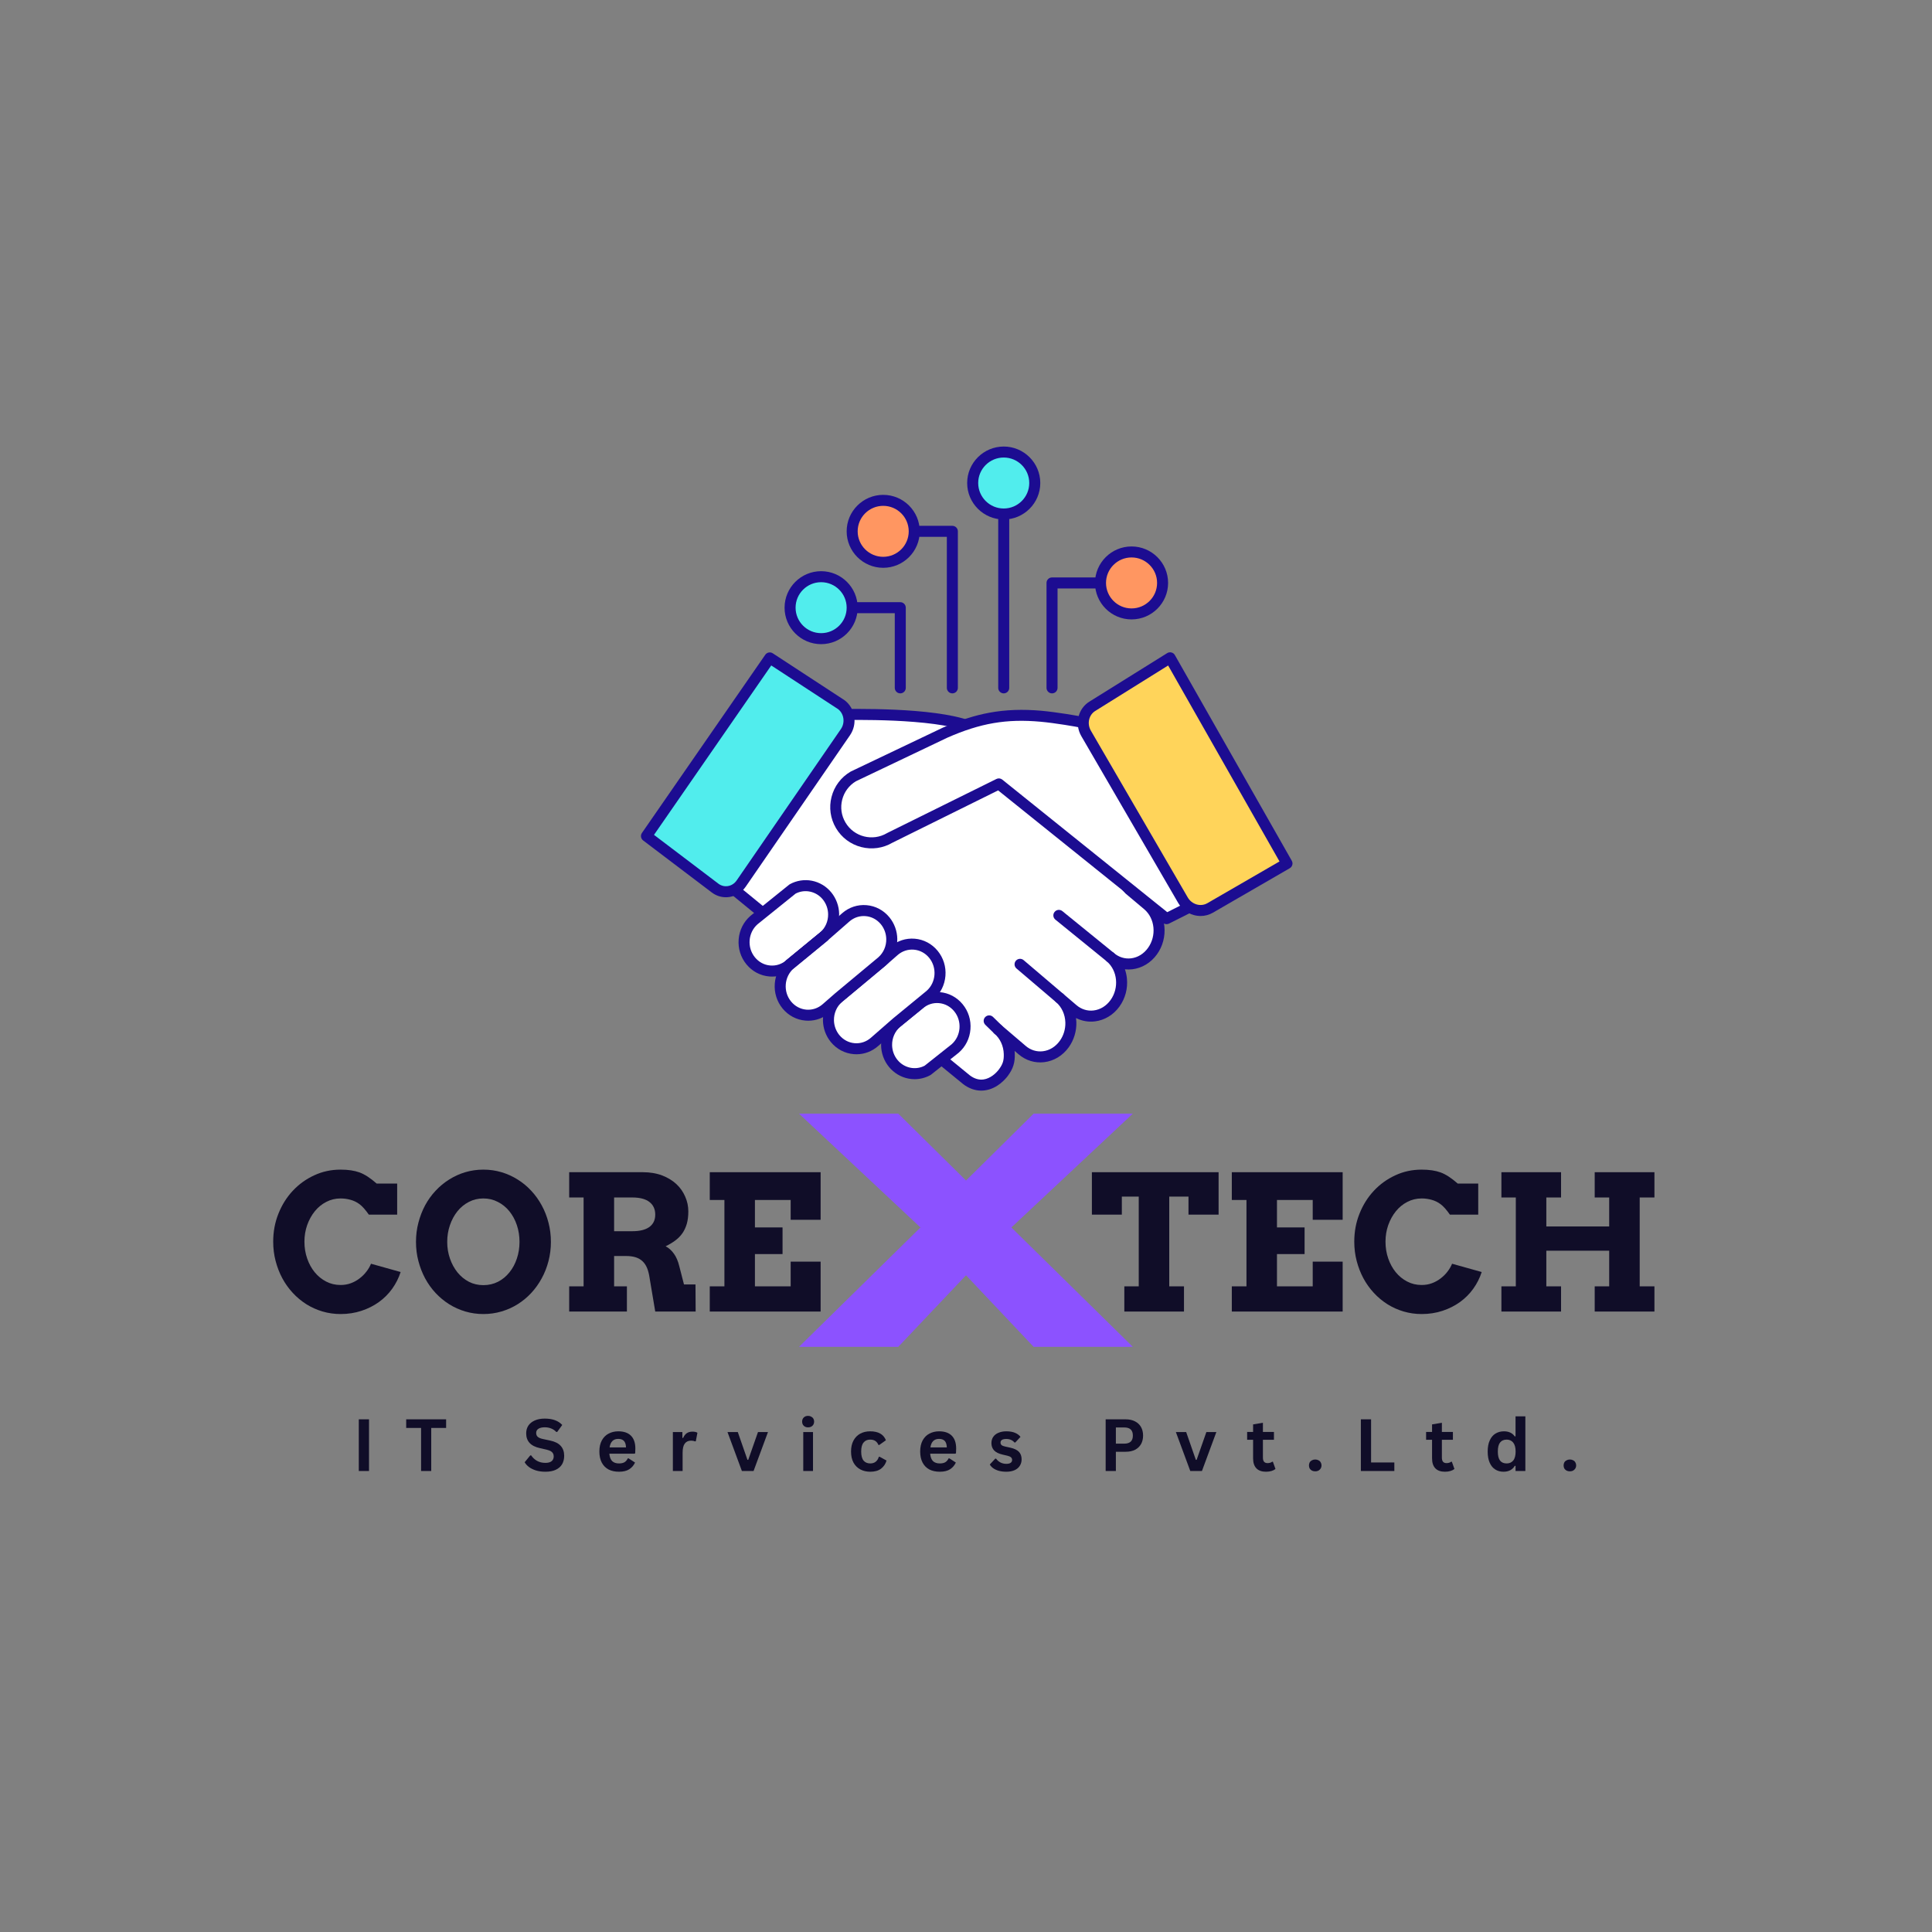 <svg xmlns="http://www.w3.org/2000/svg" xmlns:xlink="http://www.w3.org/1999/xlink" width="500" viewBox="0 0 375 375" height="500" preserveAspectRatio="xMidYMid meet"><rect x="0" y="0" width="375" height="375" fill="#808080" stroke="none"/><defs><g></g><clipPath id="97a5f740ab"><path d="M 135 136 L 227 136 L 227 211.918 L 135 211.918 Z M 135 136 " clip-rule="nonzero"></path></clipPath><clipPath id="4f30a8a0ab"><path d="M 124.277 126 L 166 126 L 166 175 L 124.277 175 Z M 124.277 126 " clip-rule="nonzero"></path></clipPath><clipPath id="66fcf342f4"><path d="M 187 86.668 L 202 86.668 L 202 101 L 187 101 Z M 187 86.668 " clip-rule="nonzero"></path></clipPath></defs><path fill="#ffffff" d="M 223.699 184.613 C 221.691 187.406 218.031 187.938 215.523 185.797 C 218.031 187.938 218.434 191.938 216.426 194.73 C 214.422 197.523 210.762 198.055 208.254 195.914 L 205.676 193.715 C 207.055 194.895 207.801 196.641 207.852 198.438 C 207.895 199.898 207.477 201.395 206.578 202.648 C 204.57 205.441 200.91 205.973 198.402 203.832 L 193.723 199.832 C 195.105 201.016 195.848 202.758 195.898 204.559 C 195.941 206.02 195.668 206.953 194.773 208.172 C 193.562 209.824 190.723 211.914 187.598 209.578 L 136.703 167.922 C 137.188 167.691 137.625 167.332 137.973 166.848 L 156.797 140.645 C 157.898 139.113 159.035 138.012 159.035 138.012 C 159.891 137.863 161.309 138.703 163.648 138.68 C 170.301 138.617 185.074 138.656 190.309 141.977 C 192.066 143.094 219.215 172.668 219.215 172.668 L 222.793 175.68 C 225.301 177.816 225.707 181.816 223.699 184.613 Z M 223.699 184.613 " fill-opacity="1" fill-rule="nonzero"></path><g clip-path="url(#97a5f740ab)"><path fill="#1c0c91" d="M 190.457 211.688 C 189.25 211.688 188.074 211.27 186.957 210.434 C 186.945 210.422 186.934 210.414 186.922 210.402 L 136.027 168.746 C 135.742 168.516 135.598 168.156 135.645 167.793 C 135.688 167.43 135.914 167.117 136.246 166.957 C 136.582 166.797 136.871 166.551 137.105 166.227 L 155.93 140.023 C 157.074 138.434 158.238 137.293 158.289 137.246 C 158.445 137.098 158.641 136.996 158.852 136.961 C 159.449 136.855 160.059 137.012 160.766 137.191 C 161.52 137.387 162.457 137.625 163.641 137.613 C 167.164 137.578 172.449 137.582 177.594 137.996 C 180.492 138.23 183.016 138.57 185.09 139.008 C 187.641 139.547 189.535 140.223 190.883 141.078 C 191.215 141.289 192.098 141.848 206.203 157.016 C 212.832 164.141 219.344 171.227 219.957 171.895 L 223.484 174.863 C 223.484 174.863 223.488 174.863 223.488 174.867 C 224.91 176.082 225.805 177.832 226.004 179.793 C 226.199 181.738 225.691 183.672 224.566 185.234 C 223.977 186.055 223.254 186.727 222.418 187.227 C 221.605 187.715 220.723 188.02 219.801 188.133 C 219.309 188.191 218.824 188.195 218.348 188.145 C 218.539 188.707 218.672 189.297 218.734 189.91 C 218.93 191.859 218.418 193.789 217.297 195.352 C 216.707 196.176 215.984 196.844 215.148 197.344 C 214.336 197.832 213.453 198.137 212.531 198.25 C 211.25 198.406 209.984 198.176 208.855 197.598 C 208.891 197.863 208.914 198.133 208.922 198.406 C 208.969 200.148 208.445 201.875 207.445 203.27 C 206.855 204.09 206.133 204.762 205.301 205.262 C 204.484 205.75 203.605 206.055 202.68 206.164 C 200.879 206.383 199.113 205.84 197.711 204.641 L 196.934 203.98 C 196.953 204.16 196.965 204.344 196.969 204.527 C 197.02 206.254 196.656 207.414 195.637 208.805 C 195.215 209.375 193.656 211.27 191.238 211.629 C 190.977 211.668 190.715 211.688 190.457 211.688 Z M 188.258 208.738 C 189.137 209.391 190.035 209.652 190.926 209.52 C 192.195 209.332 193.301 208.375 193.91 207.543 C 194.652 206.535 194.867 205.844 194.832 204.586 C 194.785 203.023 194.129 201.586 193.027 200.645 C 192.578 200.262 192.527 199.586 192.91 199.141 C 193.293 198.691 193.969 198.641 194.418 199.023 C 194.418 199.023 194.422 199.027 194.422 199.027 L 199.098 203.02 C 200.043 203.828 201.227 204.191 202.422 204.047 C 203.719 203.891 204.883 203.172 205.707 202.023 C 206.438 201.008 206.82 199.746 206.785 198.469 C 206.738 196.902 206.082 195.465 204.98 194.523 C 204.531 194.141 204.477 193.469 204.863 193.02 C 205.246 192.57 205.922 192.52 206.371 192.902 C 206.371 192.902 206.375 192.906 206.375 192.906 L 208.949 195.105 C 209.895 195.91 211.074 196.277 212.273 196.129 C 213.566 195.973 214.734 195.258 215.559 194.109 C 217.246 191.758 216.922 188.395 214.828 186.609 C 214.582 186.398 214.457 186.098 214.457 185.797 C 214.457 185.551 214.539 185.305 214.711 185.105 C 215.098 184.656 215.77 184.602 216.219 184.988 C 217.164 185.793 218.344 186.156 219.543 186.012 C 220.836 185.855 222.004 185.137 222.828 183.988 C 224.516 181.641 224.191 178.277 222.102 176.492 L 218.527 173.484 C 218.492 173.453 218.457 173.422 218.426 173.387 C 218.359 173.312 211.637 165.992 204.75 158.59 C 192.281 145.184 190.09 143.129 189.727 142.875 C 188.617 142.172 186.91 141.574 184.648 141.098 C 182.66 140.676 180.23 140.348 177.422 140.125 C 172.363 139.715 167.145 139.715 163.66 139.75 C 162.195 139.762 161.062 139.473 160.234 139.262 C 159.996 139.199 159.699 139.125 159.48 139.086 C 159.086 139.5 158.367 140.297 157.668 141.27 L 138.844 167.469 C 138.719 167.645 138.582 167.809 138.438 167.961 Z M 223.699 184.613 Z M 189.73 142.879 C 189.734 142.879 189.734 142.879 189.734 142.879 C 189.734 142.879 189.734 142.879 189.73 142.879 Z M 189.73 142.879 " fill-opacity="1" fill-rule="nonzero"></path></g><path fill="#1c0c91" d="M 215.523 186.863 C 215.285 186.863 215.047 186.785 214.852 186.625 L 204.848 178.5 C 204.391 178.129 204.32 177.457 204.695 177 C 205.066 176.543 205.738 176.473 206.199 176.844 L 216.199 184.969 C 216.656 185.344 216.727 186.016 216.355 186.473 C 216.141 186.73 215.836 186.863 215.523 186.863 Z M 215.523 186.863 " fill-opacity="1" fill-rule="nonzero"></path><path fill="#1c0c91" d="M 205.672 194.781 C 205.43 194.781 205.184 194.695 204.98 194.523 L 197.301 187.984 C 196.852 187.602 196.797 186.93 197.18 186.48 C 197.566 186.031 198.238 185.98 198.688 186.363 L 206.367 192.902 C 206.816 193.285 206.871 193.957 206.488 194.406 C 206.277 194.652 205.977 194.781 205.672 194.781 Z M 205.672 194.781 " fill-opacity="1" fill-rule="nonzero"></path><path fill="#1c0c91" d="M 193.723 200.898 C 193.453 200.898 193.184 200.801 192.977 200.598 L 191.25 198.914 C 190.828 198.5 190.82 197.824 191.234 197.406 C 191.648 196.984 192.324 196.977 192.746 197.387 L 194.469 199.07 C 194.891 199.48 194.898 200.156 194.488 200.578 C 194.277 200.793 194 200.898 193.723 200.898 Z M 193.723 200.898 " fill-opacity="1" fill-rule="nonzero"></path><path fill="#51eded" d="M 149.414 127.699 L 163.297 136.777 C 164.922 138.008 165.281 140.398 164.098 142.113 L 143.871 171.488 C 142.688 173.207 140.414 173.602 138.789 172.371 L 125.48 162.277 Z M 149.414 127.699 " fill-opacity="1" fill-rule="nonzero"></path><g clip-path="url(#4f30a8a0ab)"><path fill="#1c0c91" d="M 140.895 174.156 C 139.906 174.156 138.953 173.832 138.145 173.219 L 124.832 163.129 C 124.379 162.781 124.273 162.141 124.602 161.672 L 148.535 127.094 C 148.863 126.617 149.516 126.488 150 126.809 L 163.883 135.883 C 163.906 135.898 163.926 135.914 163.945 135.926 C 164.953 136.691 165.617 137.82 165.809 139.105 C 166 140.383 165.703 141.664 164.977 142.719 L 144.75 172.094 C 144.004 173.18 142.891 173.891 141.621 174.098 C 141.379 174.137 141.137 174.156 140.895 174.156 Z M 126.941 162.047 L 139.438 171.52 C 139.973 171.926 140.629 172.094 141.281 171.988 C 141.969 171.879 142.574 171.488 142.988 170.887 L 163.215 141.512 C 164.07 140.27 163.828 138.543 162.68 137.648 L 149.699 129.164 Z M 126.941 162.047 " fill-opacity="1" fill-rule="nonzero"></path></g><path fill="#ffffff" d="M 210.215 140.246 C 209.215 140.004 204.859 139.273 202.07 139.023 C 194.742 138.363 189.426 139.578 183.434 142.215 L 165.625 150.703 C 162.324 152.652 161.234 156.902 163.188 160.195 L 163.191 160.199 C 165.145 163.492 169.398 164.582 172.699 162.633 L 193.875 152.156 L 226.43 178.312 L 233.469 174.773 Z M 210.215 140.246 " fill-opacity="1" fill-rule="nonzero"></path><path fill="#1c0c91" d="M 226.43 179.379 C 226.191 179.379 225.953 179.301 225.758 179.145 L 193.738 153.414 L 173.211 163.574 C 171.375 164.645 169.234 164.941 167.176 164.418 C 165.102 163.887 163.359 162.582 162.27 160.746 C 162.266 160.734 162.258 160.727 162.254 160.715 C 161.176 158.883 160.871 156.738 161.402 154.68 C 161.934 152.609 163.238 150.871 165.078 149.785 C 165.105 149.77 165.137 149.754 165.164 149.738 L 182.973 141.25 C 182.98 141.246 182.992 141.242 183 141.238 C 186.301 139.785 189.18 138.863 192.059 138.332 C 195.207 137.754 198.516 137.633 202.164 137.961 C 204.898 138.207 209.352 138.938 210.469 139.207 C 211.043 139.348 211.395 139.922 211.254 140.496 C 211.117 141.07 210.539 141.422 209.965 141.281 C 209.051 141.062 204.719 140.332 201.973 140.086 C 195.371 139.492 190.297 140.359 183.879 143.184 L 166.129 151.645 C 164.801 152.445 163.859 153.707 163.473 155.211 C 163.082 156.727 163.309 158.305 164.105 159.648 C 164.113 159.66 164.117 159.668 164.121 159.676 C 165.777 162.441 169.375 163.355 172.156 161.715 C 172.18 161.703 172.203 161.688 172.227 161.676 L 193.402 151.199 C 193.773 151.012 194.223 151.062 194.547 151.324 L 226.562 177.051 L 232.988 173.82 C 233.516 173.555 234.156 173.766 234.422 174.293 C 234.688 174.816 234.477 175.461 233.949 175.723 L 226.91 179.266 C 226.758 179.344 226.594 179.379 226.43 179.379 Z M 226.43 179.379 " fill-opacity="1" fill-rule="nonzero"></path><path fill="#ffffff" d="M 178.387 194.945 C 180.672 192.945 184.094 193.242 186.031 195.609 C 187.969 197.977 187.684 201.516 185.398 203.516 L 180.062 207.746 C 177.855 208.961 175.055 208.465 173.375 206.41 C 172.531 205.383 172.105 204.129 172.09 202.879 C 172.062 201.258 172.715 199.637 174.008 198.508 Z M 178.387 194.945 " fill-opacity="1" fill-rule="nonzero"></path><path fill="#1c0c91" d="M 177.52 209.469 C 177.117 209.469 176.715 209.43 176.32 209.352 C 174.852 209.07 173.512 208.266 172.547 207.086 C 171.586 205.914 171.043 204.422 171.02 202.895 C 170.988 200.891 171.82 199 173.305 197.703 C 173.316 197.695 173.324 197.688 173.332 197.68 L 177.695 194.129 C 179.012 192.984 180.688 192.43 182.41 192.574 C 184.152 192.719 185.734 193.559 186.859 194.934 C 187.973 196.293 188.508 198.016 188.363 199.785 C 188.223 201.555 187.418 203.164 186.102 204.316 C 186.09 204.328 186.078 204.34 186.062 204.348 L 180.727 208.582 C 180.68 208.621 180.633 208.652 180.578 208.684 C 179.637 209.199 178.582 209.469 177.52 209.469 Z M 174.699 199.32 C 173.699 200.203 173.137 201.492 173.156 202.859 C 173.172 203.91 173.543 204.934 174.203 205.734 C 175.496 207.32 177.703 207.781 179.473 206.852 L 184.711 202.695 C 186.551 201.07 186.773 198.199 185.207 196.285 C 184.449 195.359 183.391 194.797 182.23 194.703 C 181.086 194.605 179.969 194.977 179.09 195.746 C 179.082 195.758 179.07 195.766 179.062 195.773 Z M 178.387 194.945 Z M 178.387 194.945 " fill-opacity="1" fill-rule="nonzero"></path><path fill="#ffffff" d="M 159.887 181.797 C 161.18 180.668 161.832 179.047 161.809 177.426 C 161.789 176.172 161.363 174.922 160.523 173.891 C 158.84 171.836 156.039 171.344 153.832 172.559 L 146.34 178.59 C 144.055 180.59 143.77 184.129 145.707 186.496 C 147.641 188.863 151.066 189.16 153.355 187.16 Z M 159.887 181.797 " fill-opacity="1" fill-rule="nonzero"></path><path fill="#1c0c91" d="M 149.863 189.555 C 149.688 189.555 149.508 189.547 149.328 189.531 C 147.586 189.387 146.004 188.547 144.879 187.172 C 143.766 185.812 143.23 184.09 143.375 182.32 C 143.516 180.551 144.32 178.941 145.637 177.789 C 145.648 177.777 145.66 177.77 145.668 177.762 L 153.16 171.727 C 153.207 171.688 153.262 171.652 153.316 171.621 C 154.609 170.91 156.125 170.668 157.574 170.949 C 159.047 171.23 160.387 172.039 161.352 173.215 C 162.312 174.391 162.855 175.879 162.879 177.406 C 162.91 179.41 162.074 181.305 160.59 182.598 C 160.582 182.605 160.574 182.613 160.566 182.621 L 154.047 187.977 C 152.863 189.004 151.398 189.555 149.863 189.555 Z M 147.031 179.406 C 145.191 181.031 144.965 183.906 146.535 185.82 C 147.289 186.746 148.348 187.309 149.508 187.402 C 150.652 187.5 151.77 187.129 152.648 186.359 C 152.656 186.352 152.668 186.344 152.676 186.336 L 159.195 180.98 C 160.199 180.102 160.762 178.812 160.738 177.441 C 160.723 176.391 160.352 175.371 159.695 174.566 C 158.398 172.984 156.199 172.523 154.426 173.449 Z M 159.887 181.797 Z M 159.887 181.797 " fill-opacity="1" fill-rule="nonzero"></path><path fill="#ffffff" d="M 171.172 186.629 L 173.527 184.57 C 175.816 182.574 179.238 182.871 181.176 185.238 C 183.113 187.605 182.828 191.141 180.543 193.145 L 174.008 198.508 L 169.734 202.242 C 167.449 204.238 164.023 203.945 162.086 201.578 C 161.242 200.547 160.82 199.293 160.801 198.043 C 160.777 196.422 161.43 194.801 162.723 193.672 Z M 171.172 186.629 " fill-opacity="1" fill-rule="nonzero"></path><path fill="#1c0c91" d="M 166.246 204.633 C 166.066 204.633 165.887 204.625 165.711 204.609 C 163.965 204.465 162.387 203.629 161.258 202.25 C 160.297 201.078 159.758 199.59 159.734 198.062 C 159.703 196.059 160.535 194.164 162.016 192.867 C 162.023 192.863 162.031 192.859 162.035 192.852 L 170.477 185.82 L 172.824 183.77 C 174.145 182.613 175.824 182.059 177.555 182.203 C 179.297 182.348 180.879 183.188 182.004 184.562 C 183.117 185.922 183.652 187.645 183.508 189.414 C 183.367 191.184 182.562 192.793 181.246 193.945 C 181.238 193.953 181.23 193.961 181.223 193.969 L 174.699 199.32 L 170.438 203.043 C 169.254 204.078 167.781 204.633 166.246 204.633 Z M 163.418 194.484 C 162.414 195.363 161.852 196.656 161.871 198.027 C 161.887 199.078 162.258 200.098 162.914 200.902 C 163.672 201.824 164.727 202.387 165.887 202.484 C 167.035 202.578 168.148 202.207 169.031 201.438 L 173.305 197.703 C 173.312 197.695 173.32 197.691 173.328 197.684 L 179.848 192.328 C 181.691 190.707 181.918 187.832 180.348 185.91 C 179.594 184.988 178.535 184.426 177.375 184.328 C 176.23 184.234 175.113 184.605 174.23 185.375 L 171.879 187.434 C 171.871 187.438 171.863 187.445 171.859 187.449 Z M 171.172 186.629 Z M 171.172 186.629 " fill-opacity="1" fill-rule="nonzero"></path><path fill="#ffffff" d="M 159.887 181.797 L 164.16 178.062 C 166.449 176.062 169.871 176.359 171.809 178.727 C 172.652 179.754 173.074 181.008 173.094 182.258 C 173.117 183.879 172.465 185.504 171.172 186.629 L 162.723 193.672 L 160.367 195.73 C 158.082 197.73 154.656 197.43 152.719 195.066 C 150.781 192.699 151.066 189.16 153.355 187.16 Z M 159.887 181.797 " fill-opacity="1" fill-rule="nonzero"></path><path fill="#1c0c91" d="M 156.879 198.121 C 156.699 198.121 156.523 198.113 156.344 198.098 C 154.602 197.953 153.02 197.117 151.891 195.742 C 150.781 194.383 150.246 192.66 150.387 190.891 C 150.531 189.117 151.332 187.508 152.648 186.359 C 152.66 186.352 152.668 186.344 152.676 186.336 L 159.195 180.98 L 163.457 177.258 C 164.777 176.105 166.457 175.547 168.188 175.691 C 169.93 175.836 171.512 176.676 172.637 178.051 C 173.598 179.227 174.141 180.715 174.164 182.242 C 174.195 184.246 173.359 186.141 171.875 187.434 C 171.871 187.438 171.863 187.445 171.859 187.449 L 163.418 194.484 L 161.07 196.531 C 159.887 197.566 158.414 198.121 156.879 198.121 Z M 154.047 187.973 C 152.203 189.598 151.977 192.473 153.547 194.391 C 154.305 195.312 155.359 195.875 156.52 195.973 C 157.668 196.066 158.781 195.695 159.664 194.926 L 162.016 192.871 C 162.023 192.863 162.031 192.859 162.035 192.852 L 170.477 185.82 C 171.48 184.938 172.047 183.648 172.023 182.277 C 172.008 181.227 171.637 180.203 170.98 179.402 C 170.223 178.477 169.168 177.914 168.008 177.82 C 166.863 177.723 165.746 178.094 164.863 178.863 L 160.59 182.598 C 160.582 182.605 160.574 182.613 160.566 182.621 Z M 159.887 181.797 Z M 159.887 181.797 " fill-opacity="1" fill-rule="nonzero"></path><path fill="#ffffff" d="M 159.887 181.797 L 153.355 187.16 Z M 159.887 181.797 " fill-opacity="1" fill-rule="nonzero"></path><path fill="#1c0c91" d="M 153.355 188.23 C 153.047 188.23 152.738 188.098 152.527 187.84 C 152.152 187.383 152.219 186.711 152.676 186.336 L 159.207 180.973 C 159.664 180.598 160.336 180.664 160.711 181.117 C 161.086 181.574 161.023 182.246 160.566 182.621 L 154.035 187.984 C 153.836 188.148 153.594 188.23 153.355 188.23 Z M 153.355 188.23 " fill-opacity="1" fill-rule="nonzero"></path><path fill="#ffd45a" d="M 249.805 167.598 L 234.887 176.23 C 233.07 177.281 230.703 176.602 229.605 174.711 L 210.816 142.359 C 209.719 140.469 210.301 138.082 212.121 137.027 L 227.113 127.68 Z M 249.805 167.598 " fill-opacity="1" fill-rule="nonzero"></path><path fill="#1c0c91" d="M 233.043 177.793 C 232.59 177.793 232.133 177.73 231.68 177.602 C 230.418 177.238 229.352 176.402 228.68 175.246 L 209.891 142.895 C 208.5 140.504 209.254 137.465 211.566 136.113 L 226.547 126.773 C 226.797 126.617 227.094 126.57 227.375 126.645 C 227.66 126.715 227.902 126.898 228.043 127.152 L 250.734 167.07 C 251.023 167.582 250.848 168.227 250.34 168.523 L 235.426 177.152 C 234.691 177.578 233.875 177.793 233.043 177.793 Z M 226.734 129.172 L 212.688 137.934 C 212.676 137.941 212.668 137.945 212.656 137.953 C 211.352 138.707 210.938 140.445 211.738 141.824 L 230.531 174.176 C 230.922 174.852 231.543 175.34 232.273 175.551 C 232.988 175.754 233.727 175.668 234.352 175.305 L 248.352 167.207 Z M 226.734 129.172 " fill-opacity="1" fill-rule="nonzero"></path><path fill="#1c0c91" d="M 184.852 134.582 C 184.262 134.582 183.781 134.102 183.781 133.516 L 183.781 104.199 L 171.43 104.199 C 170.84 104.199 170.359 103.723 170.359 103.133 C 170.359 102.543 170.84 102.062 171.43 102.062 L 184.852 102.062 C 185.441 102.062 185.922 102.543 185.922 103.133 L 185.922 133.516 C 185.922 134.102 185.441 134.582 184.852 134.582 Z M 184.852 134.582 " fill-opacity="1" fill-rule="nonzero"></path><path fill="#1c0c91" d="M 174.746 134.582 C 174.152 134.582 173.676 134.102 173.676 133.516 L 173.676 119.016 L 159.379 119.016 C 158.789 119.016 158.309 118.539 158.309 117.949 C 158.309 117.359 158.789 116.883 159.379 116.883 L 174.746 116.883 C 175.336 116.883 175.812 117.359 175.812 117.949 L 175.812 133.516 C 175.812 134.102 175.336 134.582 174.746 134.582 Z M 174.746 134.582 " fill-opacity="1" fill-rule="nonzero"></path><path fill="#1c0c91" d="M 204.199 134.582 C 203.609 134.582 203.129 134.102 203.129 133.516 L 203.129 113.145 C 203.129 112.559 203.609 112.078 204.199 112.078 L 218.426 112.078 C 219.016 112.078 219.496 112.559 219.496 113.145 C 219.496 113.734 219.016 114.215 218.426 114.215 L 205.27 114.215 L 205.27 133.516 C 205.27 134.102 204.789 134.582 204.199 134.582 Z M 204.199 134.582 " fill-opacity="1" fill-rule="nonzero"></path><path fill="#1c0c91" d="M 194.824 134.582 C 194.23 134.582 193.754 134.102 193.754 133.516 L 193.754 96.406 C 193.754 95.816 194.23 95.336 194.824 95.336 C 195.414 95.336 195.891 95.816 195.891 96.406 L 195.891 133.516 C 195.891 134.102 195.414 134.582 194.824 134.582 Z M 194.824 134.582 " fill-opacity="1" fill-rule="nonzero"></path><path fill="#51eded" d="M 165.402 117.949 C 165.402 118.344 165.367 118.734 165.289 119.125 C 165.211 119.512 165.098 119.887 164.945 120.25 C 164.793 120.617 164.609 120.961 164.387 121.289 C 164.168 121.621 163.918 121.922 163.641 122.203 C 163.359 122.48 163.055 122.73 162.727 122.949 C 162.398 123.168 162.051 123.355 161.684 123.508 C 161.32 123.656 160.941 123.77 160.555 123.848 C 160.168 123.926 159.773 123.965 159.379 123.965 C 158.984 123.965 158.59 123.926 158.203 123.848 C 157.816 123.77 157.438 123.656 157.074 123.508 C 156.707 123.355 156.359 123.168 156.031 122.949 C 155.703 122.73 155.398 122.48 155.117 122.203 C 154.84 121.922 154.59 121.621 154.371 121.289 C 154.148 120.961 153.965 120.617 153.812 120.25 C 153.66 119.887 153.547 119.512 153.469 119.125 C 153.395 118.734 153.355 118.344 153.355 117.949 C 153.355 117.555 153.395 117.164 153.469 116.777 C 153.547 116.391 153.66 116.012 153.812 115.648 C 153.965 115.285 154.148 114.938 154.371 114.609 C 154.59 114.281 154.84 113.977 155.117 113.699 C 155.398 113.418 155.703 113.168 156.031 112.949 C 156.359 112.73 156.707 112.547 157.074 112.395 C 157.438 112.242 157.816 112.129 158.203 112.051 C 158.59 111.977 158.984 111.938 159.379 111.938 C 159.773 111.938 160.168 111.977 160.555 112.051 C 160.941 112.129 161.32 112.242 161.684 112.395 C 162.051 112.547 162.398 112.73 162.727 112.949 C 163.055 113.168 163.359 113.418 163.641 113.699 C 163.918 113.977 164.168 114.281 164.387 114.609 C 164.609 114.938 164.793 115.285 164.945 115.648 C 165.098 116.012 165.211 116.391 165.289 116.777 C 165.367 117.164 165.402 117.555 165.402 117.949 Z M 165.402 117.949 " fill-opacity="1" fill-rule="nonzero"></path><path fill="#1c0c91" d="M 159.379 125.031 C 155.469 125.031 152.285 121.855 152.285 117.949 C 152.285 114.047 155.469 110.867 159.379 110.867 C 163.289 110.867 166.473 114.047 166.473 117.949 C 166.473 121.855 163.289 125.031 159.379 125.031 Z M 159.379 113.004 C 156.648 113.004 154.422 115.223 154.422 117.949 C 154.422 120.676 156.648 122.895 159.379 122.895 C 162.113 122.895 164.336 120.676 164.336 117.949 C 164.336 115.223 162.113 113.004 159.379 113.004 Z M 159.379 113.004 " fill-opacity="1" fill-rule="nonzero"></path><path fill="#ff9661" d="M 177.453 103.133 C 177.453 103.527 177.414 103.918 177.336 104.305 C 177.262 104.691 177.145 105.066 176.996 105.434 C 176.844 105.797 176.656 106.145 176.438 106.473 C 176.219 106.801 175.969 107.105 175.688 107.383 C 175.41 107.664 175.105 107.914 174.777 108.133 C 174.445 108.352 174.102 108.535 173.734 108.688 C 173.367 108.84 172.992 108.953 172.605 109.031 C 172.215 109.105 171.824 109.145 171.43 109.145 C 171.031 109.145 170.641 109.105 170.254 109.031 C 169.867 108.953 169.488 108.84 169.125 108.688 C 168.758 108.535 168.41 108.352 168.082 108.133 C 167.754 107.914 167.449 107.664 167.168 107.383 C 166.891 107.105 166.641 106.801 166.418 106.473 C 166.199 106.145 166.016 105.797 165.863 105.434 C 165.711 105.066 165.598 104.691 165.52 104.305 C 165.441 103.918 165.402 103.527 165.402 103.133 C 165.402 102.738 165.441 102.344 165.52 101.957 C 165.598 101.57 165.711 101.195 165.863 100.832 C 166.016 100.465 166.199 100.117 166.418 99.789 C 166.641 99.461 166.891 99.16 167.168 98.879 C 167.449 98.602 167.754 98.352 168.082 98.133 C 168.41 97.91 168.758 97.727 169.125 97.574 C 169.488 97.426 169.867 97.309 170.254 97.234 C 170.641 97.156 171.031 97.117 171.43 97.117 C 171.824 97.117 172.215 97.156 172.605 97.234 C 172.992 97.309 173.367 97.426 173.734 97.574 C 174.102 97.727 174.445 97.91 174.777 98.133 C 175.105 98.352 175.41 98.602 175.688 98.879 C 175.969 99.16 176.219 99.461 176.438 99.789 C 176.656 100.117 176.844 100.465 176.996 100.832 C 177.145 101.195 177.262 101.57 177.336 101.957 C 177.414 102.344 177.453 102.738 177.453 103.133 Z M 177.453 103.133 " fill-opacity="1" fill-rule="nonzero"></path><path fill="#1c0c91" d="M 171.43 110.211 C 167.516 110.211 164.336 107.035 164.336 103.133 C 164.336 99.227 167.516 96.051 171.43 96.051 C 175.34 96.051 178.523 99.227 178.523 103.133 C 178.523 107.035 175.34 110.211 171.43 110.211 Z M 171.43 98.184 C 168.695 98.184 166.473 100.402 166.473 103.133 C 166.473 105.859 168.695 108.078 171.43 108.078 C 174.16 108.078 176.383 105.859 176.383 103.133 C 176.383 100.402 174.16 98.184 171.43 98.184 Z M 171.43 98.184 " fill-opacity="1" fill-rule="nonzero"></path><path fill="#51eded" d="M 200.848 93.75 C 200.848 94.145 200.809 94.535 200.73 94.926 C 200.652 95.312 200.539 95.688 200.387 96.051 C 200.238 96.418 200.051 96.766 199.832 97.094 C 199.613 97.422 199.363 97.723 199.082 98.004 C 198.805 98.281 198.5 98.531 198.168 98.75 C 197.84 98.973 197.492 99.156 197.129 99.309 C 196.762 99.457 196.387 99.57 195.996 99.648 C 195.609 99.727 195.219 99.766 194.824 99.766 C 194.426 99.766 194.035 99.727 193.648 99.648 C 193.258 99.57 192.883 99.457 192.516 99.309 C 192.152 99.156 191.805 98.973 191.477 98.75 C 191.145 98.531 190.844 98.281 190.562 98.004 C 190.281 97.723 190.031 97.422 189.812 97.094 C 189.594 96.766 189.406 96.418 189.258 96.051 C 189.105 95.688 188.992 95.312 188.914 94.926 C 188.836 94.535 188.797 94.145 188.797 93.75 C 188.797 93.355 188.836 92.965 188.914 92.578 C 188.992 92.191 189.105 91.816 189.258 91.449 C 189.406 91.086 189.594 90.738 189.812 90.41 C 190.031 90.082 190.281 89.777 190.562 89.5 C 190.844 89.219 191.145 88.969 191.477 88.75 C 191.805 88.531 192.152 88.348 192.516 88.195 C 192.883 88.043 193.258 87.93 193.648 87.852 C 194.035 87.777 194.426 87.738 194.824 87.738 C 195.219 87.738 195.609 87.777 195.996 87.852 C 196.387 87.93 196.762 88.043 197.129 88.195 C 197.492 88.348 197.84 88.531 198.168 88.75 C 198.5 88.969 198.805 89.219 199.082 89.5 C 199.363 89.777 199.613 90.082 199.832 90.41 C 200.051 90.738 200.238 91.086 200.387 91.449 C 200.539 91.816 200.652 92.191 200.73 92.578 C 200.809 92.965 200.848 93.355 200.848 93.75 Z M 200.848 93.75 " fill-opacity="1" fill-rule="nonzero"></path><g clip-path="url(#66fcf342f4)"><path fill="#1c0c91" d="M 194.824 100.832 C 190.91 100.832 187.727 97.656 187.727 93.75 C 187.727 89.848 190.91 86.672 194.824 86.672 C 198.734 86.672 201.918 89.848 201.918 93.75 C 201.918 97.656 198.734 100.832 194.824 100.832 Z M 194.824 88.805 C 192.09 88.805 189.867 91.023 189.867 93.75 C 189.867 96.48 192.09 98.699 194.824 98.699 C 197.555 98.699 199.777 96.48 199.777 93.75 C 199.777 91.023 197.555 88.805 194.824 88.805 Z M 194.824 88.805 " fill-opacity="1" fill-rule="nonzero"></path></g><path fill="#ff9661" d="M 225.656 113.145 C 225.656 113.543 225.621 113.934 225.543 114.32 C 225.465 114.707 225.352 115.082 225.199 115.449 C 225.047 115.812 224.863 116.16 224.645 116.488 C 224.422 116.816 224.172 117.121 223.895 117.398 C 223.613 117.68 223.309 117.926 222.98 118.148 C 222.652 118.367 222.305 118.551 221.938 118.703 C 221.574 118.852 221.195 118.969 220.809 119.043 C 220.422 119.121 220.027 119.16 219.633 119.16 C 219.238 119.16 218.848 119.121 218.457 119.043 C 218.07 118.969 217.691 118.852 217.328 118.703 C 216.961 118.551 216.613 118.367 216.285 118.148 C 215.957 117.926 215.652 117.68 215.371 117.398 C 215.094 117.121 214.844 116.816 214.625 116.488 C 214.402 116.16 214.219 115.812 214.066 115.449 C 213.914 115.082 213.801 114.707 213.723 114.32 C 213.648 113.934 213.609 113.543 213.609 113.145 C 213.609 112.75 213.648 112.359 213.723 111.973 C 213.801 111.586 213.914 111.211 214.066 110.844 C 214.219 110.48 214.402 110.133 214.625 109.805 C 214.844 109.477 215.094 109.172 215.371 108.895 C 215.652 108.613 215.957 108.367 216.285 108.145 C 216.613 107.926 216.961 107.742 217.328 107.59 C 217.691 107.438 218.07 107.324 218.457 107.25 C 218.848 107.172 219.238 107.133 219.633 107.133 C 220.027 107.133 220.422 107.172 220.809 107.25 C 221.195 107.324 221.574 107.438 221.938 107.59 C 222.305 107.742 222.652 107.926 222.98 108.145 C 223.309 108.367 223.613 108.613 223.895 108.895 C 224.172 109.172 224.422 109.477 224.645 109.805 C 224.863 110.133 225.047 110.48 225.199 110.844 C 225.352 111.211 225.465 111.586 225.543 111.973 C 225.621 112.359 225.656 112.75 225.656 113.145 Z M 225.656 113.145 " fill-opacity="1" fill-rule="nonzero"></path><path fill="#1c0c91" d="M 219.633 120.227 C 215.723 120.227 212.539 117.051 212.539 113.145 C 212.539 109.242 215.723 106.066 219.633 106.066 C 223.543 106.066 226.727 109.242 226.727 113.145 C 226.727 117.051 223.543 120.227 219.633 120.227 Z M 219.633 108.199 C 216.902 108.199 214.676 110.418 214.676 113.145 C 214.676 115.875 216.902 118.094 219.633 118.094 C 222.367 118.094 224.59 115.875 224.59 113.145 C 224.59 110.418 222.367 108.199 219.633 108.199 Z M 219.633 108.199 " fill-opacity="1" fill-rule="nonzero"></path><g fill="#100d28" fill-opacity="1"><g transform="translate(51.856, 254.571)"><g><path d="M 19.734 -18.812 C 19.066 -19.77 18.461 -20.445 17.922 -20.844 C 17.391 -21.238 16.812 -21.52 16.188 -21.688 C 15.57 -21.863 14.926 -21.953 14.25 -21.953 C 13.25 -21.953 12.32 -21.727 11.469 -21.281 C 10.613 -20.844 9.875 -20.238 9.25 -19.469 C 8.625 -18.695 8.129 -17.801 7.766 -16.781 C 7.41 -15.77 7.234 -14.695 7.234 -13.562 C 7.234 -12.406 7.41 -11.316 7.766 -10.297 C 8.117 -9.285 8.602 -8.398 9.219 -7.641 C 9.844 -6.879 10.582 -6.273 11.438 -5.828 C 12.289 -5.379 13.227 -5.156 14.25 -5.156 C 14.969 -5.156 15.633 -5.27 16.25 -5.5 C 16.863 -5.727 17.422 -6.035 17.922 -6.422 C 18.43 -6.805 18.875 -7.242 19.25 -7.734 C 19.633 -8.223 19.938 -8.738 20.156 -9.281 L 25.906 -7.672 C 25.531 -6.504 24.984 -5.422 24.266 -4.422 C 23.555 -3.43 22.695 -2.57 21.688 -1.844 C 20.688 -1.125 19.555 -0.555 18.297 -0.141 C 17.047 0.273 15.695 0.484 14.25 0.484 C 13.031 0.484 11.859 0.316 10.734 -0.016 C 9.617 -0.348 8.578 -0.816 7.609 -1.422 C 6.641 -2.035 5.758 -2.77 4.969 -3.625 C 4.176 -4.477 3.5 -5.426 2.938 -6.469 C 2.383 -7.508 1.953 -8.625 1.641 -9.812 C 1.328 -11.008 1.172 -12.258 1.172 -13.562 C 1.172 -15.5 1.508 -17.312 2.188 -19 C 2.863 -20.695 3.789 -22.176 4.969 -23.438 C 6.156 -24.707 7.539 -25.707 9.125 -26.438 C 10.707 -27.176 12.414 -27.547 14.25 -27.547 C 15.719 -27.547 16.945 -27.363 17.938 -27 C 18.938 -26.633 20.039 -25.914 21.25 -24.844 L 25.234 -24.844 L 25.234 -18.812 Z M 19.734 -18.812 "></path></g></g></g><g fill="#100d28" fill-opacity="1"><g transform="translate(79.571, 254.571)"><g><path d="M 14.25 0.484 C 13.031 0.484 11.859 0.316 10.734 -0.016 C 9.617 -0.348 8.578 -0.816 7.609 -1.422 C 6.641 -2.035 5.758 -2.766 4.969 -3.609 C 4.176 -4.461 3.5 -5.41 2.938 -6.453 C 2.383 -7.492 1.953 -8.609 1.641 -9.797 C 1.328 -10.984 1.172 -12.223 1.172 -13.516 C 1.172 -14.816 1.328 -16.062 1.641 -17.25 C 1.953 -18.445 2.383 -19.566 2.938 -20.609 C 3.5 -21.648 4.176 -22.594 4.969 -23.438 C 5.758 -24.289 6.641 -25.02 7.609 -25.625 C 8.578 -26.238 9.617 -26.711 10.734 -27.047 C 11.859 -27.379 13.031 -27.547 14.25 -27.547 C 15.477 -27.547 16.648 -27.379 17.766 -27.047 C 18.891 -26.711 19.938 -26.238 20.906 -25.625 C 21.883 -25.02 22.766 -24.289 23.547 -23.438 C 24.336 -22.594 25.016 -21.648 25.578 -20.609 C 26.148 -19.566 26.586 -18.445 26.891 -17.25 C 27.203 -16.062 27.359 -14.816 27.359 -13.516 C 27.359 -12.234 27.203 -10.992 26.891 -9.797 C 26.586 -8.609 26.148 -7.492 25.578 -6.453 C 25.016 -5.41 24.336 -4.461 23.547 -3.609 C 22.766 -2.766 21.883 -2.035 20.906 -1.422 C 19.938 -0.816 18.891 -0.348 17.766 -0.016 C 16.648 0.316 15.477 0.484 14.25 0.484 Z M 14.25 -5.125 C 15.281 -5.125 16.227 -5.344 17.094 -5.781 C 17.957 -6.227 18.695 -6.836 19.312 -7.609 C 19.938 -8.379 20.414 -9.27 20.75 -10.281 C 21.094 -11.301 21.266 -12.379 21.266 -13.516 C 21.266 -14.672 21.094 -15.758 20.75 -16.781 C 20.406 -17.801 19.922 -18.695 19.297 -19.469 C 18.672 -20.238 17.926 -20.844 17.062 -21.281 C 16.207 -21.727 15.27 -21.953 14.25 -21.953 C 13.227 -21.953 12.289 -21.727 11.438 -21.281 C 10.582 -20.844 9.844 -20.238 9.219 -19.469 C 8.602 -18.695 8.117 -17.801 7.766 -16.781 C 7.41 -15.758 7.234 -14.672 7.234 -13.516 C 7.234 -12.379 7.41 -11.301 7.766 -10.281 C 8.117 -9.27 8.602 -8.379 9.219 -7.609 C 9.844 -6.836 10.582 -6.227 11.438 -5.781 C 12.289 -5.344 13.227 -5.125 14.25 -5.125 Z M 14.25 -5.125 "></path></g></g></g><g fill="#100d28" fill-opacity="1"><g transform="translate(108.463, 254.571)"><g><path d="M 2.016 -27.047 L 16.328 -27.047 C 17.711 -27.047 18.953 -26.836 20.047 -26.422 C 21.141 -26.004 22.062 -25.445 22.812 -24.75 C 23.562 -24.051 24.133 -23.238 24.531 -22.312 C 24.938 -21.395 25.141 -20.438 25.141 -19.438 C 25.141 -18.52 25.039 -17.719 24.844 -17.031 C 24.645 -16.344 24.359 -15.727 23.984 -15.188 C 23.609 -14.656 23.145 -14.188 22.594 -13.781 C 22.051 -13.375 21.43 -13.004 20.734 -12.672 C 21.336 -12.359 21.867 -11.883 22.328 -11.25 C 22.797 -10.613 23.148 -9.789 23.391 -8.781 L 24.297 -5.266 L 26.531 -5.266 L 26.562 0 L 18.719 0 L 17.641 -6.422 C 17.535 -7.18 17.375 -7.836 17.156 -8.391 C 16.938 -8.941 16.641 -9.395 16.266 -9.75 C 15.898 -10.102 15.453 -10.363 14.922 -10.531 C 14.391 -10.695 13.766 -10.781 13.047 -10.781 L 10.734 -10.781 L 10.734 -4.891 L 13.219 -4.891 L 13.219 0 L 2.016 0 L 2.016 -4.891 L 4.812 -4.891 L 4.812 -22.141 L 2.016 -22.141 Z M 10.734 -22.141 L 10.734 -15.594 L 14.281 -15.594 C 14.957 -15.594 15.566 -15.656 16.109 -15.781 C 16.648 -15.906 17.113 -16.098 17.5 -16.359 C 17.895 -16.629 18.195 -16.969 18.406 -17.375 C 18.613 -17.781 18.719 -18.258 18.719 -18.812 C 18.719 -19.863 18.344 -20.68 17.594 -21.266 C 16.844 -21.848 15.738 -22.141 14.281 -22.141 Z M 10.734 -22.141 "></path></g></g></g><g fill="#100d28" fill-opacity="1"><g transform="translate(135.75, 254.571)"><g><path d="M 2.016 -27.047 L 23.531 -27.047 L 23.531 -17.812 L 17.719 -17.812 L 17.719 -21.656 L 10.781 -21.656 L 10.781 -16.328 L 16.141 -16.328 L 16.141 -11.156 L 10.781 -11.156 L 10.781 -4.891 L 17.719 -4.891 L 17.719 -9.688 L 23.531 -9.688 L 23.531 0 L 2.016 0 L 2.016 -4.891 L 4.859 -4.891 L 4.859 -21.656 L 2.016 -21.656 Z M 2.016 -27.047 "></path></g></g></g><g fill="#100d28" fill-opacity="1"><g transform="translate(160.378, 254.571)"><g></g></g></g><g fill="#100d28" fill-opacity="1"><g transform="translate(167.69, 254.571)"><g></g></g></g><g fill="#100d28" fill-opacity="1"><g transform="translate(175.002, 254.571)"><g></g></g></g><g fill="#100d28" fill-opacity="1"><g transform="translate(182.314, 254.571)"><g></g></g></g><g fill="#100d28" fill-opacity="1"><g transform="translate(189.627, 254.571)"><g></g></g></g><g fill="#100d28" fill-opacity="1"><g transform="translate(196.939, 254.571)"><g></g></g></g><g fill="#100d28" fill-opacity="1"><g transform="translate(204.251, 254.571)"><g></g></g></g><g fill="#100d28" fill-opacity="1"><g transform="translate(211.576, 254.571)"><g><path d="M 6.656 -4.891 L 9.453 -4.891 L 9.453 -22.312 L 6.172 -22.312 L 6.172 -18.812 L 0.359 -18.812 L 0.359 -27.047 L 24.953 -27.047 L 24.953 -18.812 L 19.109 -18.812 L 19.109 -22.312 L 15.375 -22.312 L 15.375 -4.891 L 18.234 -4.891 L 18.234 0 L 6.656 0 Z M 6.656 -4.891 "></path></g></g></g><g fill="#100d28" fill-opacity="1"><g transform="translate(237.079, 254.571)"><g><path d="M 2.016 -27.047 L 23.531 -27.047 L 23.531 -17.812 L 17.719 -17.812 L 17.719 -21.656 L 10.781 -21.656 L 10.781 -16.328 L 16.141 -16.328 L 16.141 -11.156 L 10.781 -11.156 L 10.781 -4.891 L 17.719 -4.891 L 17.719 -9.688 L 23.531 -9.688 L 23.531 0 L 2.016 0 L 2.016 -4.891 L 4.859 -4.891 L 4.859 -21.656 L 2.016 -21.656 Z M 2.016 -27.047 "></path></g></g></g><g fill="#100d28" fill-opacity="1"><g transform="translate(261.691, 254.571)"><g><path d="M 19.734 -18.812 C 19.066 -19.77 18.461 -20.445 17.922 -20.844 C 17.391 -21.238 16.812 -21.52 16.188 -21.688 C 15.57 -21.863 14.926 -21.953 14.25 -21.953 C 13.25 -21.953 12.32 -21.727 11.469 -21.281 C 10.613 -20.844 9.875 -20.238 9.25 -19.469 C 8.625 -18.695 8.129 -17.801 7.766 -16.781 C 7.41 -15.77 7.234 -14.695 7.234 -13.562 C 7.234 -12.406 7.41 -11.316 7.766 -10.297 C 8.117 -9.285 8.602 -8.398 9.219 -7.641 C 9.844 -6.879 10.582 -6.273 11.438 -5.828 C 12.289 -5.379 13.227 -5.156 14.25 -5.156 C 14.969 -5.156 15.633 -5.27 16.25 -5.5 C 16.863 -5.727 17.422 -6.035 17.922 -6.422 C 18.43 -6.805 18.875 -7.242 19.25 -7.734 C 19.633 -8.223 19.938 -8.738 20.156 -9.281 L 25.906 -7.672 C 25.531 -6.504 24.984 -5.422 24.266 -4.422 C 23.555 -3.43 22.695 -2.57 21.688 -1.844 C 20.688 -1.125 19.555 -0.555 18.297 -0.141 C 17.047 0.273 15.695 0.484 14.25 0.484 C 13.031 0.484 11.859 0.316 10.734 -0.016 C 9.617 -0.348 8.578 -0.816 7.609 -1.422 C 6.641 -2.035 5.758 -2.77 4.969 -3.625 C 4.176 -4.477 3.5 -5.426 2.938 -6.469 C 2.383 -7.508 1.953 -8.625 1.641 -9.812 C 1.328 -11.008 1.172 -12.258 1.172 -13.562 C 1.172 -15.5 1.508 -17.312 2.188 -19 C 2.863 -20.695 3.789 -22.176 4.969 -23.438 C 6.156 -24.707 7.539 -25.707 9.125 -26.438 C 10.707 -27.176 12.414 -27.547 14.25 -27.547 C 15.719 -27.547 16.945 -27.363 17.938 -27 C 18.938 -26.633 20.039 -25.914 21.25 -24.844 L 25.234 -24.844 L 25.234 -18.812 Z M 19.734 -18.812 "></path></g></g></g><g fill="#100d28" fill-opacity="1"><g transform="translate(289.406, 254.571)"><g><path d="M 20.125 -27.047 L 31.719 -27.047 L 31.719 -22.141 L 28.859 -22.141 L 28.859 -4.891 L 31.719 -4.891 L 31.719 0 L 20.125 0 L 20.125 -4.891 L 22.938 -4.891 L 22.938 -11.812 L 10.734 -11.812 L 10.734 -4.891 L 13.594 -4.891 L 13.594 0 L 2.016 0 L 2.016 -4.891 L 4.812 -4.891 L 4.812 -22.141 L 2.016 -22.141 L 2.016 -27.047 L 13.594 -27.047 L 13.594 -22.141 L 10.734 -22.141 L 10.734 -16.516 L 22.938 -16.516 L 22.938 -22.141 L 20.125 -22.141 Z M 20.125 -27.047 "></path></g></g></g><g fill="#8c52ff" fill-opacity="1"><g transform="translate(154.614, 261.422)"><g><path d="M 65.266 0 L 46.016 0 L 32.891 -13.891 L 19.734 0 L 0.469 0 L 24.047 -23.172 L 0.469 -45.266 L 19.734 -45.266 L 32.891 -32.281 L 46.016 -45.266 L 65.266 -45.266 L 41.688 -23.172 Z M 65.266 0 "></path></g></g></g><g fill="#100d28" fill-opacity="1"><g transform="translate(68.345, 285.521)"><g><path d="M 3.281 0 L 1.297 0 L 1.297 -10.031 L 3.281 -10.031 Z M 3.281 0 "></path></g></g></g><g fill="#100d28" fill-opacity="1"><g transform="translate(78.561, 285.521)"><g><path d="M 8.031 -10.031 L 8.031 -8.359 L 5.141 -8.359 L 5.141 0 L 3.172 0 L 3.172 -8.359 L 0.281 -8.359 L 0.281 -10.031 Z M 8.031 -10.031 "></path></g></g></g><g fill="#100d28" fill-opacity="1"><g transform="translate(92.495, 285.521)"><g></g></g></g><g fill="#100d28" fill-opacity="1"><g transform="translate(101.429, 285.521)"><g><path d="M 4.438 0.141 C 3.75 0.141 3.133 0.055 2.594 -0.109 C 2.051 -0.285 1.598 -0.508 1.234 -0.781 C 0.867 -1.062 0.594 -1.367 0.406 -1.703 L 1.5 -3.031 L 1.672 -3.031 C 1.973 -2.582 2.352 -2.227 2.812 -1.969 C 3.281 -1.707 3.82 -1.578 4.438 -1.578 C 4.969 -1.578 5.367 -1.688 5.641 -1.906 C 5.91 -2.133 6.047 -2.441 6.047 -2.828 C 6.047 -3.066 6 -3.266 5.906 -3.422 C 5.82 -3.586 5.68 -3.727 5.484 -3.844 C 5.285 -3.957 5.016 -4.055 4.672 -4.141 L 3.375 -4.438 C 2.477 -4.633 1.805 -4.973 1.359 -5.453 C 0.922 -5.93 0.703 -6.551 0.703 -7.312 C 0.703 -7.883 0.844 -8.383 1.125 -8.812 C 1.414 -9.238 1.832 -9.57 2.375 -9.812 C 2.914 -10.051 3.562 -10.172 4.312 -10.172 C 5.082 -10.172 5.742 -10.066 6.297 -9.859 C 6.848 -9.66 7.316 -9.352 7.703 -8.938 L 6.719 -7.578 L 6.547 -7.578 C 6.266 -7.879 5.938 -8.102 5.562 -8.25 C 5.195 -8.406 4.781 -8.484 4.312 -8.484 C 3.77 -8.484 3.352 -8.383 3.062 -8.188 C 2.781 -8 2.641 -7.734 2.641 -7.391 C 2.641 -7.078 2.738 -6.828 2.938 -6.641 C 3.145 -6.453 3.492 -6.305 3.984 -6.203 L 5.297 -5.922 C 6.266 -5.723 6.969 -5.375 7.406 -4.875 C 7.852 -4.383 8.078 -3.742 8.078 -2.953 C 8.078 -2.328 7.941 -1.781 7.672 -1.312 C 7.398 -0.852 6.988 -0.492 6.438 -0.234 C 5.895 0.016 5.227 0.141 4.438 0.141 Z M 4.438 0.141 "></path></g></g></g><g fill="#100d28" fill-opacity="1"><g transform="translate(115.665, 285.521)"><g><path d="M 7.469 -3.359 L 2.609 -3.359 C 2.672 -2.691 2.859 -2.207 3.172 -1.906 C 3.492 -1.613 3.93 -1.469 4.484 -1.469 C 4.922 -1.469 5.273 -1.547 5.547 -1.703 C 5.816 -1.867 6.031 -2.117 6.188 -2.453 L 6.344 -2.453 L 7.594 -1.641 C 7.352 -1.109 6.984 -0.676 6.484 -0.344 C 5.984 -0.02 5.316 0.141 4.484 0.141 C 3.703 0.141 3.023 -0.004 2.453 -0.297 C 1.891 -0.598 1.453 -1.039 1.141 -1.625 C 0.828 -2.219 0.672 -2.938 0.672 -3.781 C 0.672 -4.633 0.832 -5.359 1.156 -5.953 C 1.488 -6.547 1.93 -6.984 2.484 -7.266 C 3.035 -7.555 3.656 -7.703 4.344 -7.703 C 5.414 -7.703 6.234 -7.422 6.797 -6.859 C 7.367 -6.297 7.656 -5.461 7.656 -4.359 C 7.656 -3.961 7.645 -3.656 7.625 -3.438 Z M 5.844 -4.578 C 5.82 -5.16 5.688 -5.582 5.438 -5.844 C 5.188 -6.102 4.82 -6.234 4.344 -6.234 C 3.383 -6.234 2.82 -5.68 2.656 -4.578 Z M 5.844 -4.578 "></path></g></g></g><g fill="#100d28" fill-opacity="1"><g transform="translate(129.51, 285.521)"><g><path d="M 1.094 0 L 1.094 -7.562 L 2.938 -7.562 L 2.938 -6.438 L 3.078 -6.406 C 3.266 -6.832 3.504 -7.145 3.797 -7.344 C 4.098 -7.539 4.461 -7.641 4.891 -7.641 C 5.316 -7.641 5.641 -7.566 5.859 -7.422 L 5.547 -5.781 L 5.391 -5.75 C 5.273 -5.801 5.16 -5.836 5.047 -5.859 C 4.93 -5.879 4.789 -5.891 4.625 -5.891 C 4.094 -5.891 3.688 -5.703 3.406 -5.328 C 3.125 -4.961 2.984 -4.367 2.984 -3.547 L 2.984 0 Z M 1.094 0 "></path></g></g></g><g fill="#100d28" fill-opacity="1"><g transform="translate(141.064, 285.521)"><g><path d="M 5.203 0 L 2.938 0 L 0.141 -7.562 L 2.141 -7.562 L 4.016 -2.172 L 4.172 -2.172 L 6.062 -7.562 L 8 -7.562 Z M 5.203 0 "></path></g></g></g><g fill="#100d28" fill-opacity="1"><g transform="translate(154.819, 285.521)"><g><path d="M 2.031 -8.469 C 1.688 -8.469 1.406 -8.57 1.188 -8.781 C 0.977 -8.988 0.875 -9.258 0.875 -9.594 C 0.875 -9.914 0.977 -10.18 1.188 -10.391 C 1.406 -10.598 1.688 -10.703 2.031 -10.703 C 2.258 -10.703 2.461 -10.648 2.641 -10.547 C 2.828 -10.453 2.969 -10.32 3.062 -10.156 C 3.156 -9.988 3.203 -9.801 3.203 -9.594 C 3.203 -9.375 3.156 -9.18 3.062 -9.016 C 2.969 -8.848 2.828 -8.711 2.641 -8.609 C 2.461 -8.516 2.258 -8.469 2.031 -8.469 Z M 1.094 0 L 1.094 -7.562 L 2.984 -7.562 L 2.984 0 Z M 1.094 0 "></path></g></g></g><g fill="#100d28" fill-opacity="1"><g transform="translate(164.515, 285.521)"><g><path d="M 4.406 0.141 C 3.676 0.141 3.031 -0.008 2.469 -0.312 C 1.906 -0.613 1.461 -1.055 1.141 -1.641 C 0.828 -2.234 0.672 -2.945 0.672 -3.781 C 0.672 -4.613 0.828 -5.32 1.141 -5.906 C 1.461 -6.5 1.898 -6.945 2.453 -7.25 C 3.016 -7.551 3.656 -7.703 4.375 -7.703 C 5.969 -7.703 6.988 -7.125 7.438 -5.969 L 6.141 -5.047 L 6 -5.047 C 5.844 -5.398 5.641 -5.66 5.391 -5.828 C 5.141 -6.004 4.801 -6.094 4.375 -6.094 C 3.82 -6.094 3.395 -5.898 3.094 -5.516 C 2.789 -5.141 2.641 -4.562 2.641 -3.781 C 2.641 -3 2.789 -2.414 3.094 -2.031 C 3.406 -1.656 3.844 -1.469 4.406 -1.469 C 4.82 -1.469 5.172 -1.578 5.453 -1.797 C 5.742 -2.023 5.945 -2.344 6.062 -2.75 L 6.219 -2.766 L 7.562 -2.031 C 7.375 -1.383 7.02 -0.859 6.5 -0.453 C 5.977 -0.055 5.281 0.141 4.406 0.141 Z M 4.406 0.141 "></path></g></g></g><g fill="#100d28" fill-opacity="1"><g transform="translate(177.934, 285.521)"><g><path d="M 7.469 -3.359 L 2.609 -3.359 C 2.672 -2.691 2.859 -2.207 3.172 -1.906 C 3.492 -1.613 3.93 -1.469 4.484 -1.469 C 4.922 -1.469 5.273 -1.547 5.547 -1.703 C 5.816 -1.867 6.031 -2.117 6.188 -2.453 L 6.344 -2.453 L 7.594 -1.641 C 7.352 -1.109 6.984 -0.676 6.484 -0.344 C 5.984 -0.02 5.316 0.141 4.484 0.141 C 3.703 0.141 3.023 -0.004 2.453 -0.297 C 1.891 -0.598 1.453 -1.039 1.141 -1.625 C 0.828 -2.219 0.672 -2.938 0.672 -3.781 C 0.672 -4.633 0.832 -5.359 1.156 -5.953 C 1.488 -6.547 1.93 -6.984 2.484 -7.266 C 3.035 -7.555 3.656 -7.703 4.344 -7.703 C 5.414 -7.703 6.234 -7.422 6.797 -6.859 C 7.367 -6.297 7.656 -5.461 7.656 -4.359 C 7.656 -3.961 7.645 -3.656 7.625 -3.438 Z M 5.844 -4.578 C 5.82 -5.16 5.688 -5.582 5.438 -5.844 C 5.188 -6.102 4.82 -6.234 4.344 -6.234 C 3.383 -6.234 2.82 -5.68 2.656 -4.578 Z M 5.844 -4.578 "></path></g></g></g><g fill="#100d28" fill-opacity="1"><g transform="translate(191.779, 285.521)"><g><path d="M 3.547 0.141 C 3.023 0.141 2.547 0.082 2.109 -0.031 C 1.68 -0.156 1.316 -0.32 1.016 -0.531 C 0.711 -0.75 0.488 -0.992 0.344 -1.266 L 1.406 -2.406 L 1.547 -2.406 C 1.797 -2.07 2.094 -1.816 2.438 -1.641 C 2.781 -1.473 3.148 -1.391 3.547 -1.391 C 3.922 -1.391 4.203 -1.457 4.391 -1.594 C 4.578 -1.727 4.672 -1.914 4.672 -2.156 C 4.672 -2.352 4.602 -2.516 4.469 -2.641 C 4.332 -2.773 4.113 -2.879 3.812 -2.953 L 2.812 -3.188 C 2.062 -3.363 1.516 -3.633 1.172 -4 C 0.828 -4.375 0.656 -4.844 0.656 -5.406 C 0.656 -5.883 0.773 -6.297 1.016 -6.641 C 1.254 -6.984 1.594 -7.242 2.031 -7.422 C 2.469 -7.609 2.973 -7.703 3.547 -7.703 C 4.234 -7.703 4.801 -7.602 5.25 -7.406 C 5.695 -7.219 6.047 -6.957 6.297 -6.625 L 5.281 -5.531 L 5.141 -5.531 C 4.93 -5.77 4.695 -5.941 4.438 -6.047 C 4.176 -6.16 3.879 -6.219 3.547 -6.219 C 2.797 -6.219 2.422 -5.984 2.422 -5.516 C 2.422 -5.316 2.488 -5.156 2.625 -5.031 C 2.77 -4.906 3.02 -4.805 3.375 -4.734 L 4.312 -4.531 C 5.07 -4.363 5.629 -4.098 5.984 -3.734 C 6.336 -3.367 6.516 -2.879 6.516 -2.266 C 6.516 -1.785 6.395 -1.363 6.156 -1 C 5.926 -0.633 5.586 -0.352 5.141 -0.156 C 4.691 0.039 4.16 0.141 3.547 0.141 Z M 3.547 0.141 "></path></g></g></g><g fill="#100d28" fill-opacity="1"><g transform="translate(204.376, 285.521)"><g></g></g></g><g fill="#100d28" fill-opacity="1"><g transform="translate(213.31, 285.521)"><g><path d="M 5.172 -10.031 C 5.891 -10.031 6.504 -9.895 7.016 -9.625 C 7.523 -9.363 7.91 -8.992 8.172 -8.516 C 8.43 -8.047 8.562 -7.5 8.562 -6.875 C 8.562 -6.25 8.43 -5.703 8.172 -5.234 C 7.91 -4.766 7.523 -4.395 7.016 -4.125 C 6.504 -3.863 5.891 -3.734 5.172 -3.734 L 3.281 -3.734 L 3.281 0 L 1.297 0 L 1.297 -10.031 Z M 4.922 -5.312 C 6.023 -5.312 6.578 -5.832 6.578 -6.875 C 6.578 -7.926 6.023 -8.453 4.922 -8.453 L 3.281 -8.453 L 3.281 -5.312 Z M 4.922 -5.312 "></path></g></g></g><g fill="#100d28" fill-opacity="1"><g transform="translate(228.094, 285.521)"><g><path d="M 5.203 0 L 2.938 0 L 0.141 -7.562 L 2.141 -7.562 L 4.016 -2.172 L 4.172 -2.172 L 6.062 -7.562 L 8 -7.562 Z M 5.203 0 "></path></g></g></g><g fill="#100d28" fill-opacity="1"><g transform="translate(241.85, 285.521)"><g><path d="M 5.219 -1.797 L 5.719 -0.391 C 5.508 -0.223 5.25 -0.094 4.938 0 C 4.625 0.094 4.27 0.141 3.875 0.141 C 3.062 0.141 2.441 -0.078 2.016 -0.516 C 1.586 -0.961 1.375 -1.613 1.375 -2.469 L 1.375 -6.062 L 0.219 -6.062 L 0.219 -7.578 L 1.375 -7.578 L 1.375 -9.047 L 3.281 -9.359 L 3.281 -7.578 L 5.422 -7.578 L 5.422 -6.062 L 3.281 -6.062 L 3.281 -2.609 C 3.281 -2.234 3.359 -1.957 3.516 -1.781 C 3.672 -1.613 3.895 -1.531 4.188 -1.531 C 4.531 -1.531 4.828 -1.617 5.078 -1.797 Z M 5.219 -1.797 "></path></g></g></g><g fill="#100d28" fill-opacity="1"><g transform="translate(253.349, 285.521)"><g><path d="M 1.938 0.062 C 1.695 0.062 1.484 0.016 1.297 -0.078 C 1.109 -0.18 0.961 -0.316 0.859 -0.484 C 0.766 -0.66 0.719 -0.859 0.719 -1.078 C 0.719 -1.297 0.766 -1.492 0.859 -1.672 C 0.961 -1.848 1.109 -1.984 1.297 -2.078 C 1.484 -2.18 1.695 -2.234 1.938 -2.234 C 2.176 -2.234 2.391 -2.18 2.578 -2.078 C 2.766 -1.984 2.906 -1.848 3 -1.672 C 3.102 -1.504 3.156 -1.312 3.156 -1.094 C 3.156 -0.758 3.039 -0.484 2.812 -0.266 C 2.594 -0.047 2.301 0.062 1.938 0.062 Z M 1.938 0.062 "></path></g></g></g><g fill="#100d28" fill-opacity="1"><g transform="translate(262.845, 285.521)"><g><path d="M 3.281 -10.031 L 3.281 -1.656 L 7.797 -1.656 L 7.797 0 L 1.297 0 L 1.297 -10.031 Z M 3.281 -10.031 "></path></g></g></g><g fill="#100d28" fill-opacity="1"><g transform="translate(276.587, 285.521)"><g><path d="M 5.219 -1.797 L 5.719 -0.391 C 5.508 -0.223 5.25 -0.094 4.938 0 C 4.625 0.094 4.27 0.141 3.875 0.141 C 3.062 0.141 2.441 -0.078 2.016 -0.516 C 1.586 -0.961 1.375 -1.613 1.375 -2.469 L 1.375 -6.062 L 0.219 -6.062 L 0.219 -7.578 L 1.375 -7.578 L 1.375 -9.047 L 3.281 -9.359 L 3.281 -7.578 L 5.422 -7.578 L 5.422 -6.062 L 3.281 -6.062 L 3.281 -2.609 C 3.281 -2.234 3.359 -1.957 3.516 -1.781 C 3.672 -1.613 3.895 -1.531 4.188 -1.531 C 4.531 -1.531 4.828 -1.617 5.078 -1.797 Z M 5.219 -1.797 "></path></g></g></g><g fill="#100d28" fill-opacity="1"><g transform="translate(288.087, 285.521)"><g><path d="M 3.734 0.141 C 3.141 0.141 2.609 -0.004 2.141 -0.297 C 1.68 -0.586 1.32 -1.023 1.062 -1.609 C 0.801 -2.191 0.672 -2.914 0.672 -3.781 C 0.672 -4.645 0.805 -5.367 1.078 -5.953 C 1.348 -6.547 1.719 -6.984 2.188 -7.266 C 2.664 -7.555 3.211 -7.703 3.828 -7.703 C 4.305 -7.703 4.719 -7.617 5.062 -7.453 C 5.406 -7.297 5.695 -7.047 5.938 -6.703 L 6.078 -6.75 L 6.078 -10.609 L 7.984 -10.609 L 7.984 0 L 6.078 0 L 6.078 -0.984 L 5.938 -1.016 C 5.727 -0.648 5.438 -0.363 5.062 -0.156 C 4.695 0.039 4.254 0.141 3.734 0.141 Z M 4.359 -1.469 C 4.891 -1.469 5.312 -1.656 5.625 -2.031 C 5.938 -2.414 6.094 -3 6.094 -3.781 C 6.094 -4.551 5.938 -5.129 5.625 -5.516 C 5.312 -5.898 4.891 -6.094 4.359 -6.094 C 3.797 -6.094 3.367 -5.906 3.078 -5.531 C 2.785 -5.164 2.641 -4.582 2.641 -3.781 C 2.641 -2.977 2.785 -2.391 3.078 -2.016 C 3.367 -1.648 3.797 -1.469 4.359 -1.469 Z M 4.359 -1.469 "></path></g></g></g><g fill="#100d28" fill-opacity="1"><g transform="translate(302.775, 285.521)"><g><path d="M 1.938 0.062 C 1.695 0.062 1.484 0.016 1.297 -0.078 C 1.109 -0.18 0.961 -0.316 0.859 -0.484 C 0.766 -0.66 0.719 -0.859 0.719 -1.078 C 0.719 -1.297 0.766 -1.492 0.859 -1.672 C 0.961 -1.848 1.109 -1.984 1.297 -2.078 C 1.484 -2.18 1.695 -2.234 1.938 -2.234 C 2.176 -2.234 2.391 -2.18 2.578 -2.078 C 2.766 -1.984 2.906 -1.848 3 -1.672 C 3.102 -1.504 3.156 -1.312 3.156 -1.094 C 3.156 -0.758 3.039 -0.484 2.812 -0.266 C 2.594 -0.047 2.301 0.062 1.938 0.062 Z M 1.938 0.062 "></path></g></g></g></svg>
